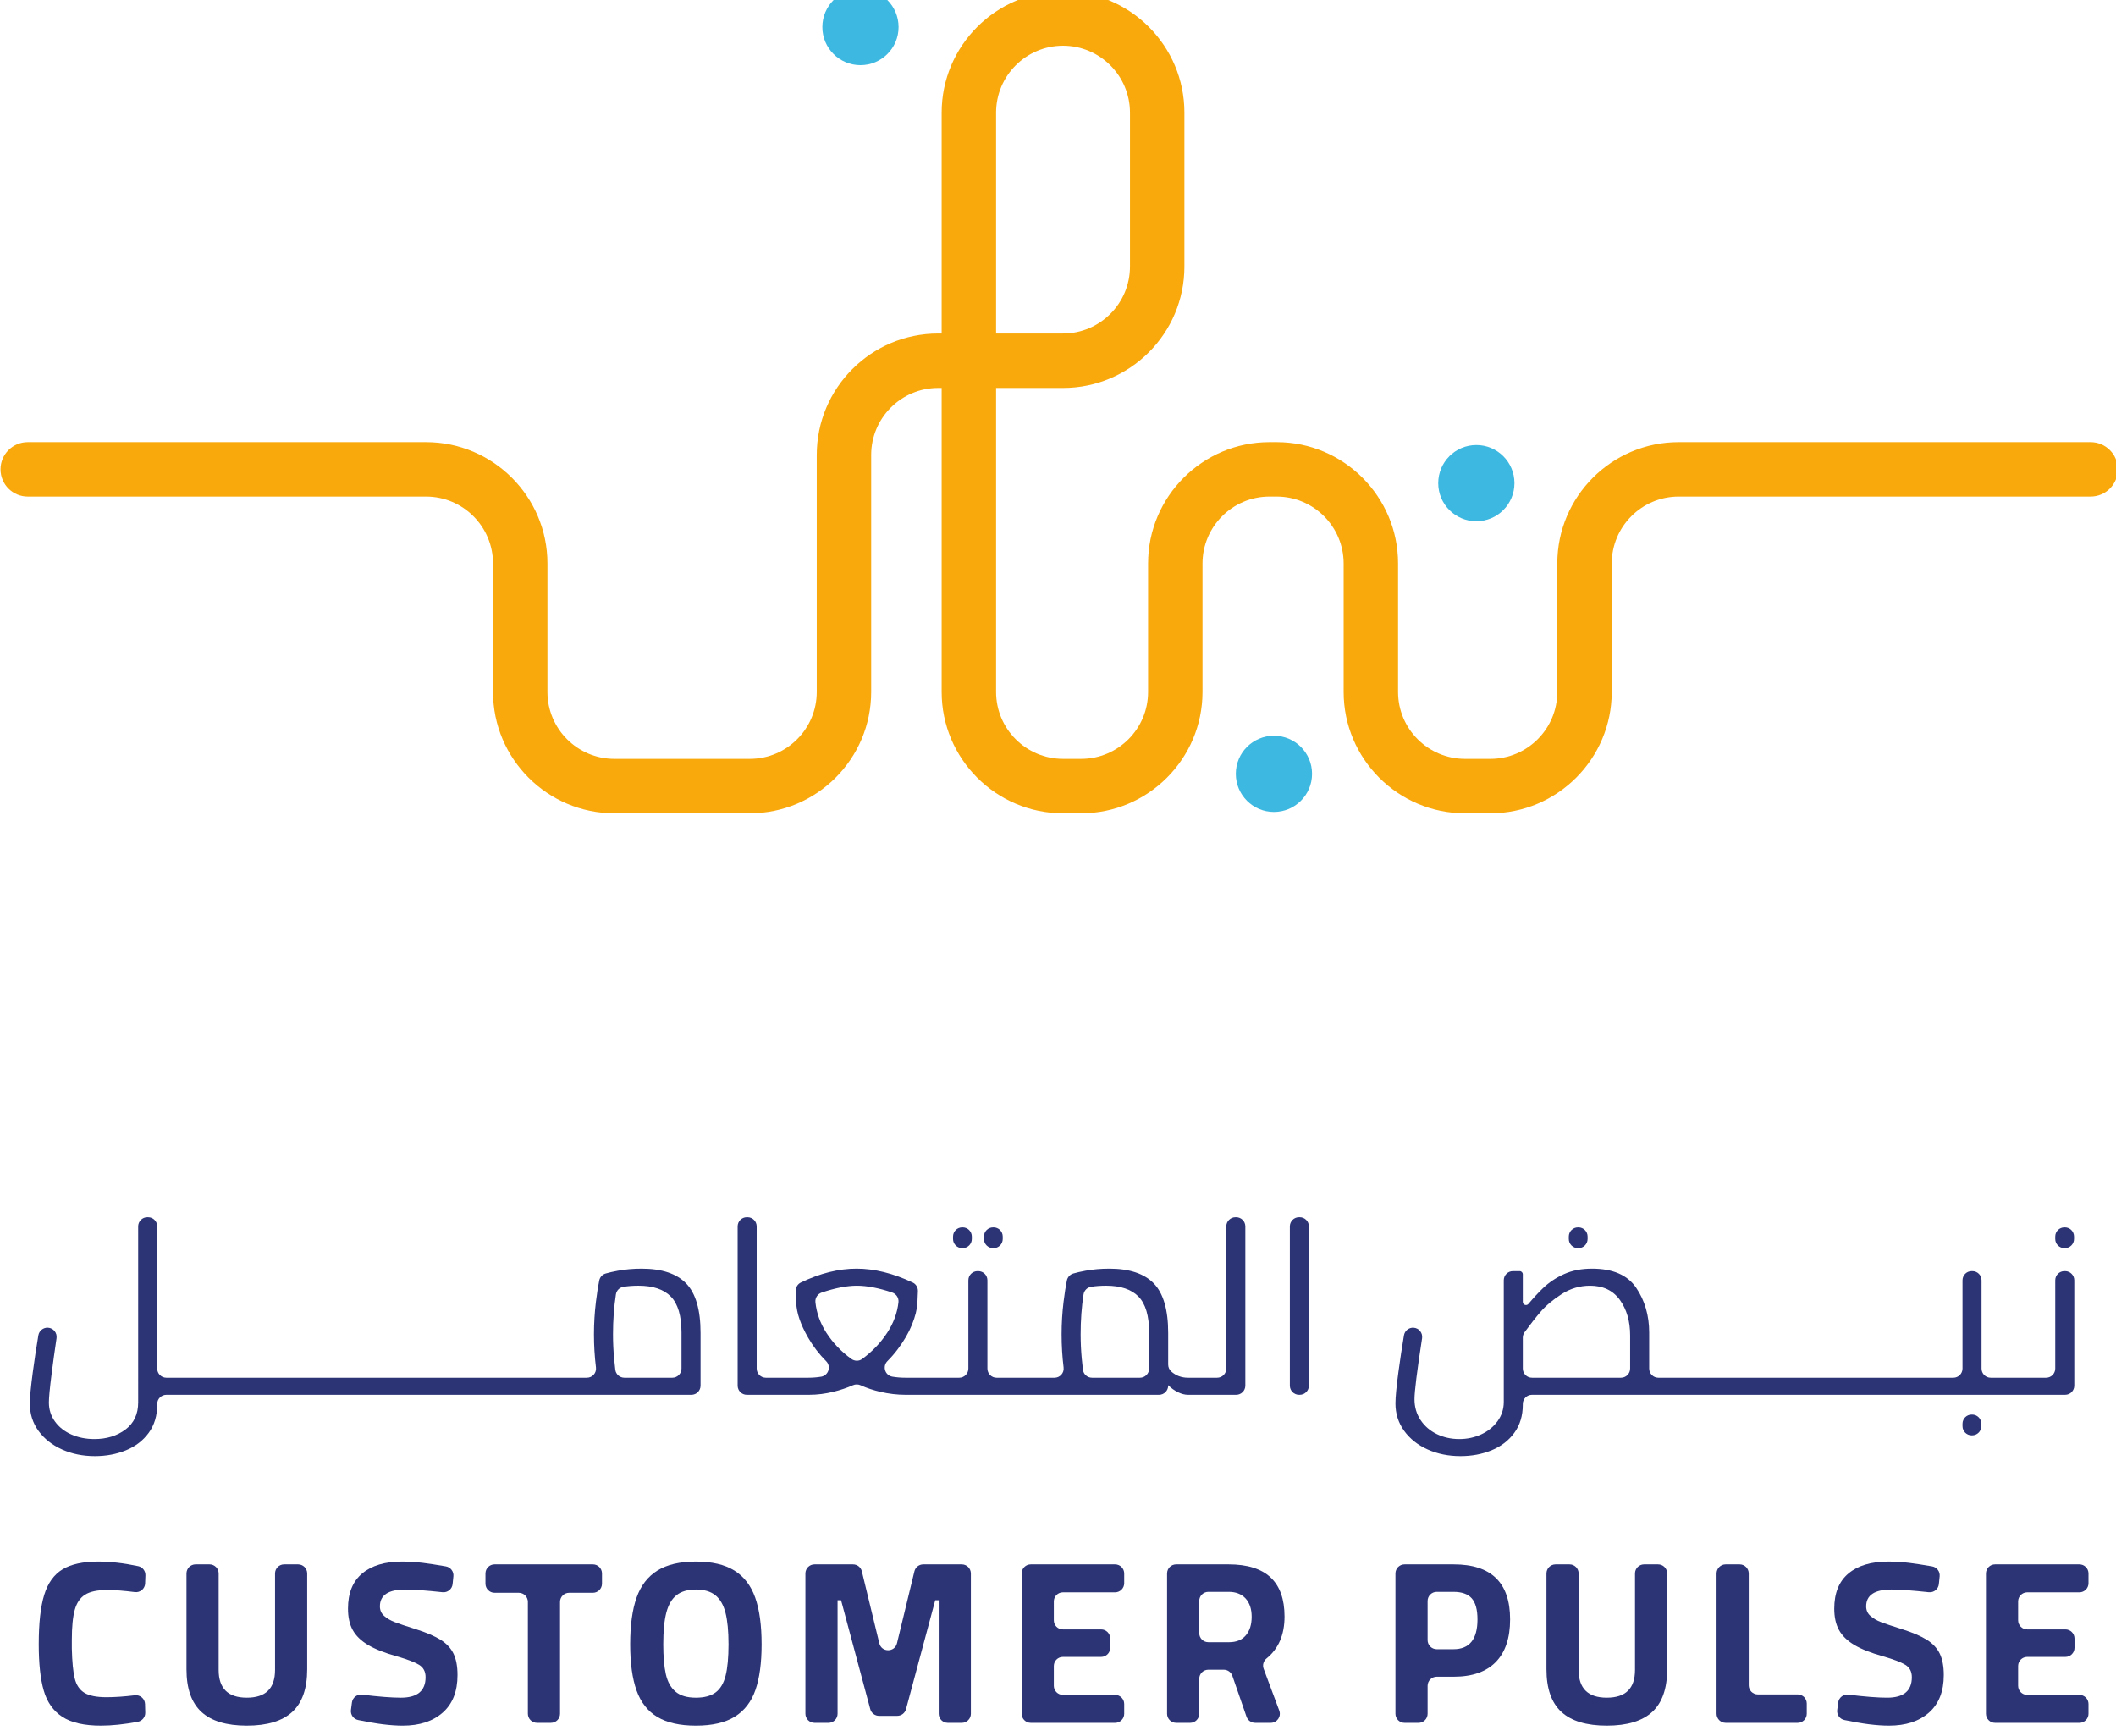 <?xml version="1.0" encoding="UTF-8" standalone="no"?>
<!-- Created with Inkscape (http://www.inkscape.org/) -->

<svg
   width="96.374mm"
   height="79.046mm"
   viewBox="0 0 96.374 79.046"
   version="1.1"
   id="svg5766"
   inkscape:version="1.1 (c4e8f9ed74, 2021-05-24)"
   sodipodi:docname="logo.svg"
   xmlns:inkscape="http://www.inkscape.org/namespaces/inkscape"
   xmlns:sodipodi="http://sodipodi.sourceforge.net/DTD/sodipodi-0.dtd"
   xmlns="http://www.w3.org/2000/svg"
   xmlns:svg="http://www.w3.org/2000/svg">
  <sodipodi:namedview
     id="namedview5768"
     pagecolor="#ffffff"
     bordercolor="#666666"
     borderopacity="1.0"
     inkscape:pageshadow="2"
     inkscape:pageopacity="0.0"
     inkscape:pagecheckerboard="0"
     inkscape:document-units="mm"
     showgrid="false"
     inkscape:zoom="0.64765011"
     inkscape:cx="249.36304"
     inkscape:cy="408.39953"
     inkscape:window-width="1920"
     inkscape:window-height="952"
     inkscape:window-x="1366"
     inkscape:window-y="32"
     inkscape:window-maximized="1"
     inkscape:current-layer="layer1" />
  <defs
     id="defs5763">
    <clipPath
       clipPathUnits="userSpaceOnUse"
       id="clipPath24">
      <path
         d="M 0,2359.42 H 1920 V 0 H 0 Z"
         id="path22" />
    </clipPath>
  </defs>
  <g
     inkscape:label="Layer 1"
     inkscape:groupmode="layer"
     id="layer1"
     transform="translate(-39.238,-40.548)">
    <g
       id="g18"
       transform="matrix(0.353,0,0,-0.353,1.884,839.139)">
      <g
         id="g20"
         clip-path="url(#clipPath24)">
        <g
           id="g26"
           transform="translate(216.84,2263.722)">
          <path
             d="m 0,0 c -2.716,0 -4.917,-2.201 -4.917,-4.917 0,-2.716 2.201,-4.917 4.917,-4.917 2.716,0 4.917,2.201 4.917,4.917 C 4.917,-2.201 2.716,0 0,0"
             style="fill:#3db8e0;fill-opacity:1;fill-rule:nonzero;stroke:none"
             id="path28" />
        </g>
        <g
           id="g30"
           transform="translate(275.104,2162.454)">
          <path
             d="m 0,0 c 0,2.716 -2.201,4.917 -4.917,4.917 -2.716,0 -4.917,-2.201 -4.917,-4.917 0,-2.716 2.201,-4.917 4.917,-4.917 C -2.201,-4.917 0,-2.716 0,0"
             style="fill:#3db8e0;fill-opacity:1;fill-rule:nonzero;stroke:none"
             id="path32" />
        </g>
        <g
           id="g34"
           transform="translate(296.302,2204.88)">
          <path
             d="m 0,0 c -2.716,0 -4.917,-2.201 -4.917,-4.917 0,-2.716 2.201,-4.917 4.917,-4.917 2.716,0 4.917,2.201 4.917,4.917 C 4.917,-2.201 2.716,0 0,0"
             style="fill:#3db8e0;fill-opacity:1;fill-rule:nonzero;stroke:none"
             id="path36" />
        </g>
        <g
           id="g38"
           transform="translate(234.338,2219.266)">
          <path
             d="m 0,0 h 8.637 c 4.763,0 8.638,3.875 8.638,8.638 v 19.857 c 0,4.763 -3.875,8.638 -8.638,8.638 C 3.875,37.133 0,33.258 0,28.495 Z m 63.772,-61.903 h -3.269 c -8.635,0 -15.66,7.025 -15.66,15.66 v 16.571 c 0,4.763 -3.875,8.638 -8.638,8.638 h -0.934 c -4.763,0 -8.638,-3.875 -8.638,-8.638 v -16.571 c 0,-8.635 -7.025,-15.66 -15.66,-15.66 H 8.637 c -8.635,0 -15.659,7.025 -15.659,15.66 v 39.221 h -0.456 c -4.763,0 -8.638,-3.875 -8.638,-8.638 v -30.583 c 0,-8.635 -7.025,-15.66 -15.66,-15.66 h -17.473 c -8.635,0 -15.66,7.025 -15.66,15.66 v 16.571 c 0,4.763 -3.875,8.638 -8.638,8.638 h -51.395 c -1.939,0 -3.511,1.572 -3.511,3.511 0,1.939 1.572,3.511 3.511,3.511 h 51.395 c 8.635,0 15.66,-7.025 15.66,-15.66 v -16.571 c 0,-4.763 3.875,-8.638 8.638,-8.638 h 17.473 c 4.763,0 8.638,3.875 8.638,8.638 v 30.583 c 0,8.635 7.025,15.66 15.66,15.66 h 0.456 v 28.495 c 0,8.635 7.024,15.66 15.659,15.66 8.636,0 15.661,-7.025 15.661,-15.66 V 8.638 c 0,-8.636 -7.025,-15.66 -15.661,-15.66 H 0 v -39.221 c 0,-4.763 3.875,-8.638 8.637,-8.638 h 2.336 c 4.763,0 8.638,3.875 8.638,8.638 v 16.571 c 0,8.635 7.025,15.66 15.66,15.66 h 0.934 c 8.635,0 15.66,-7.025 15.66,-15.66 v -16.571 c 0,-4.763 3.875,-8.638 8.638,-8.638 h 3.269 c 4.763,0 8.638,3.875 8.638,8.638 v 16.571 c 0,8.635 7.025,15.66 15.66,15.66 h 53.151 c 1.94,0 3.512,-1.572 3.512,-3.511 0,-1.939 -1.572,-3.511 -3.512,-3.511 H 88.07 c -4.763,0 -8.638,-3.875 -8.638,-8.638 v -16.571 c 0,-8.635 -7.024,-15.66 -15.66,-15.66"
             style="fill:#f9a90c;fill-opacity:1;fill-rule:nonzero;stroke:none"
             id="path40" />
        </g>
        <g
           id="g42"
           transform="translate(113.854,2040.797)">
          <path
             d="m 0,0 c -1.163,0.762 -1.959,1.889 -2.39,3.383 -0.431,1.493 -0.646,3.482 -0.646,5.968 0,2.726 0.235,4.851 0.706,6.374 0.471,1.523 1.257,2.621 2.36,3.292 1.103,0.672 2.646,1.008 4.631,1.008 1.563,0 3.282,-0.199 5.155,-0.597 0.551,-0.117 0.933,-0.623 0.913,-1.187 L 10.691,17.204 C 10.666,16.514 10.048,15.997 9.362,16.085 7.953,16.266 6.766,16.357 5.803,16.357 4.54,16.357 3.588,16.156 2.947,15.755 2.305,15.354 1.859,14.698 1.609,13.786 1.358,12.873 1.233,11.586 1.233,9.922 V 8.81 C 1.273,7.086 1.398,5.798 1.609,4.946 1.819,4.094 2.235,3.477 2.857,3.097 3.477,2.716 4.43,2.526 5.713,2.526 c 1.049,0 2.264,0.083 3.646,0.249 0.687,0.083 1.301,-0.44 1.32,-1.132 L 10.708,0.539 C 10.723,-0.042 10.308,-0.543 9.736,-0.649 7.961,-0.978 6.38,-1.142 4.992,-1.142 2.827,-1.142 1.163,-0.762 0,0"
             style="fill:#2c3476;fill-opacity:1;fill-rule:nonzero;stroke:none"
             id="path44" />
        </g>
        <g
           id="g46"
           transform="translate(131.804,2041.429)">
          <path
             d="m 0,0 c -1.283,1.182 -1.924,3.017 -1.924,5.502 v 12.357 c 0,0.648 0.525,1.173 1.173,1.173 h 1.803 c 0.648,0 1.174,-0.525 1.174,-1.173 V 5.412 c 0,-2.386 1.212,-3.578 3.637,-3.578 2.426,0 3.638,1.192 3.638,3.578 v 12.447 c 0,0.648 0.526,1.173 1.174,1.173 h 1.802 c 0.648,0 1.173,-0.525 1.173,-1.173 V 5.502 C 13.65,3.017 13.009,1.182 11.726,0 10.443,-1.183 8.489,-1.774 5.863,-1.774 3.237,-1.774 1.283,-1.183 0,0"
             style="fill:#2c3476;fill-opacity:1;fill-rule:nonzero;stroke:none"
             id="path48" />
        </g>
        <g
           id="g50"
           transform="translate(152.04,2040.376)">
          <path
             d="m 0,0 v 0 c -0.609,0.118 -1.02,0.69 -0.94,1.304 l 0.127,0.963 c 0.083,0.639 0.671,1.09 1.31,1.011 2.125,-0.261 3.793,-0.392 5.005,-0.392 2.124,0 3.187,0.882 3.187,2.646 0,0.722 -0.281,1.253 -0.842,1.594 C 7.286,7.466 6.344,7.828 5.021,8.208 3.437,8.649 2.19,9.14 1.278,9.682 c -0.913,0.541 -1.574,1.182 -1.985,1.924 -0.411,0.741 -0.616,1.663 -0.616,2.766 0,2.004 0.611,3.518 1.834,4.54 1.222,1.022 2.936,1.534 5.142,1.534 0.861,0 1.753,-0.056 2.675,-0.166 0.726,-0.087 1.718,-0.239 2.978,-0.456 0.607,-0.104 1.034,-0.662 0.972,-1.275 l -0.102,-1.012 c -0.066,-0.648 -0.652,-1.118 -1.299,-1.048 -2.146,0.232 -3.747,0.349 -4.804,0.349 -2.185,0 -3.277,-0.722 -3.277,-2.165 0,-0.501 0.18,-0.913 0.541,-1.233 0.361,-0.321 0.812,-0.586 1.353,-0.797 0.541,-0.21 1.453,-0.516 2.736,-0.917 1.383,-0.441 2.455,-0.902 3.218,-1.383 0.761,-0.481 1.312,-1.078 1.653,-1.789 0.341,-0.712 0.511,-1.629 0.511,-2.751 0,-2.105 -0.636,-3.719 -1.909,-4.841 C 9.626,-0.161 7.907,-0.722 5.742,-0.722 4.179,-0.722 2.264,-0.481 0,0"
             style="fill:#2c3476;fill-opacity:1;fill-rule:nonzero;stroke:none"
             id="path52" />
        </g>
        <g
           id="g54"
           transform="translate(172.755,2056.793)">
          <path
             d="m 0,0 h -3.126 c -0.648,0 -1.173,0.525 -1.173,1.173 v 1.322 c 0,0.648 0.525,1.173 1.173,1.173 H 9.561 c 0.648,0 1.174,-0.525 1.174,-1.173 V 1.173 C 10.735,0.525 10.209,0 9.561,0 H 6.496 C 5.848,0 5.322,-0.525 5.322,-1.173 v -14.431 c 0,-0.648 -0.525,-1.173 -1.173,-1.173 H 2.347 c -0.648,0 -1.174,0.525 -1.174,1.173 V -1.173 C 1.173,-0.525 0.648,0 0,0"
             style="fill:#2c3476;fill-opacity:1;fill-rule:nonzero;stroke:none"
             id="path56" />
        </g>
        <g
           id="g58"
           transform="translate(198.146,2043.939)">
          <path
             d="m 0,0 c 0.611,0.451 1.042,1.173 1.293,2.165 0.251,0.992 0.376,2.34 0.376,4.044 0,1.703 -0.131,3.061 -0.391,4.074 -0.26,1.012 -0.697,1.764 -1.308,2.255 -0.611,0.491 -1.448,0.737 -2.51,0.737 -1.063,0 -1.9,-0.246 -2.511,-0.737 C -5.663,12.047 -6.098,11.295 -6.359,10.283 -6.62,9.27 -6.75,7.912 -6.75,6.209 c 0,-1.584 0.11,-2.867 0.331,-3.849 0.221,-0.982 0.636,-1.734 1.248,-2.255 0.611,-0.521 1.488,-0.782 2.631,-0.782 1.082,0 1.929,0.226 2.54,0.677 m -7.501,-3.172 c -1.244,0.741 -2.141,1.879 -2.691,3.413 -0.552,1.533 -0.827,3.522 -0.827,5.968 0,2.465 0.275,4.475 0.827,6.028 0.55,1.553 1.447,2.716 2.691,3.488 1.242,0.771 2.896,1.158 4.961,1.158 2.064,0 3.717,-0.387 4.961,-1.158 C 3.663,14.953 4.56,13.79 5.111,12.237 5.663,10.684 5.938,8.674 5.938,6.209 5.938,3.803 5.673,1.839 5.142,0.316 4.61,-1.208 3.724,-2.356 2.481,-3.127 1.238,-3.899 -0.436,-4.285 -2.54,-4.285 c -2.065,0 -3.719,0.371 -4.961,1.113"
             style="fill:#2c3476;fill-opacity:1;fill-rule:nonzero;stroke:none"
             id="path60" />
        </g>
        <g
           id="g62"
           transform="translate(231.085,2059.287)">
          <path
             d="m 0,0 v -18.099 c 0,-0.648 -0.525,-1.173 -1.173,-1.173 h -1.803 c -0.648,0 -1.174,0.525 -1.174,1.173 V -3.457 H -4.6 L -8.366,-17.5 c -0.138,-0.513 -0.603,-0.87 -1.134,-0.87 h -2.348 c -0.531,0 -0.996,0.357 -1.134,0.87 l -3.765,14.043 h -0.452 v -14.642 c 0,-0.648 -0.525,-1.173 -1.173,-1.173 h -1.802 c -0.648,0 -1.174,0.525 -1.174,1.173 V 0 c 0,0.648 0.526,1.173 1.174,1.173 h 4.969 c 0.542,0 1.013,-0.37 1.14,-0.896 l 2.251,-9.283 c 0.29,-1.196 1.99,-1.196 2.28,0 l 2.25,9.283 c 0.128,0.526 0.599,0.896 1.141,0.896 h 4.97 C -0.525,1.173 0,0.648 0,0"
             style="fill:#2c3476;fill-opacity:1;fill-rule:nonzero;stroke:none"
             id="path64" />
        </g>
        <g
           id="g66"
           transform="translate(241.788,2055.679)">
          <path
             d="m 0,0 v -2.434 c 0,-0.648 0.525,-1.173 1.173,-1.173 h 4.93 c 0.648,0 1.173,-0.526 1.173,-1.174 v -1.201 c 0,-0.648 -0.525,-1.173 -1.173,-1.173 H 1.173 C 0.525,-7.155 0,-7.68 0,-8.328 v -2.555 c 0,-0.648 0.525,-1.173 1.173,-1.173 h 6.734 c 0.648,0 1.173,-0.525 1.173,-1.173 v -1.262 c 0,-0.648 -0.525,-1.173 -1.173,-1.173 H -2.976 c -0.648,0 -1.174,0.525 -1.174,1.173 V 3.608 c 0,0.648 0.526,1.173 1.174,1.173 H 7.907 C 8.555,4.781 9.08,4.256 9.08,3.608 V 2.347 C 9.08,1.699 8.555,1.173 7.907,1.173 H 1.173 C 0.525,1.173 0,0.648 0,0"
             style="fill:#2c3476;fill-opacity:1;fill-rule:nonzero;stroke:none"
             id="path68" />
        </g>
        <g
           id="g70"
           transform="translate(264.398,2050.419)">
          <path
             d="m 0,0 c 0.942,0 1.663,0.295 2.165,0.887 0.501,0.591 0.751,1.388 0.751,2.39 0,1.003 -0.26,1.789 -0.781,2.361 C 1.613,6.209 0.882,6.495 -0.06,6.495 h -2.615 c -0.648,0 -1.173,-0.526 -1.173,-1.174 V 1.173 C -3.848,0.525 -3.323,0 -2.675,0 Z m -7.998,8.869 c 0,0.648 0.525,1.173 1.173,1.173 h 6.765 c 4.811,0 7.216,-2.245 7.216,-6.734 0,-2.342 -0.773,-4.142 -2.319,-5.401 C 4.441,-2.415 4.283,-2.945 4.461,-3.422 L 6.475,-8.82 c 0.286,-0.766 -0.281,-1.583 -1.1,-1.583 H 3.361 c -0.5,0 -0.945,0.317 -1.109,0.789 l -1.828,5.277 c -0.164,0.472 -0.609,0.789 -1.109,0.789 h -1.99 c -0.648,0 -1.173,-0.525 -1.173,-1.173 V -9.23 c 0,-0.648 -0.526,-1.173 -1.174,-1.173 h -1.803 c -0.648,0 -1.173,0.525 -1.173,1.173 z"
             style="fill:#2c3476;fill-opacity:1;fill-rule:nonzero;stroke:none"
             id="path72" />
        </g>
        <g
           id="g74"
           transform="translate(293.352,2049.516)">
          <path
             d="M 0,0 C 2.064,0 3.097,1.283 3.097,3.849 3.097,5.091 2.851,5.993 2.36,6.555 1.868,7.116 1.082,7.397 0,7.397 h -2.164 c -0.648,0 -1.174,-0.526 -1.174,-1.174 V 1.173 C -3.338,0.525 -2.812,0 -2.164,0 Z m -7.487,9.771 c 0,0.648 0.526,1.173 1.174,1.173 H 0.03 c 4.851,0 7.276,-2.365 7.276,-7.095 0,-2.406 -0.616,-4.24 -1.849,-5.503 C 4.224,-2.916 2.415,-3.548 0.03,-3.548 h -2.194 c -0.648,0 -1.174,-0.525 -1.174,-1.173 v -3.607 c 0,-0.648 -0.525,-1.173 -1.173,-1.173 h -1.802 c -0.648,0 -1.174,0.525 -1.174,1.173 z"
             style="fill:#2c3476;fill-opacity:1;fill-rule:nonzero;stroke:none"
             id="path76" />
        </g>
        <g
           id="g78"
           transform="translate(307.273,2041.429)">
          <path
             d="m 0,0 c -1.283,1.182 -1.924,3.017 -1.924,5.502 v 12.357 c 0,0.648 0.525,1.173 1.173,1.173 h 1.803 c 0.648,0 1.174,-0.525 1.174,-1.173 V 5.412 c 0,-2.386 1.212,-3.578 3.637,-3.578 2.426,0 3.638,1.192 3.638,3.578 v 12.447 c 0,0.648 0.526,1.173 1.174,1.173 h 1.802 c 0.648,0 1.173,-0.525 1.173,-1.173 V 5.502 C 13.65,3.017 13.009,1.182 11.726,0 10.443,-1.183 8.489,-1.774 5.863,-1.774 3.237,-1.774 1.283,-1.183 0,0"
             style="fill:#2c3476;fill-opacity:1;fill-rule:nonzero;stroke:none"
             id="path80" />
        </g>
        <g
           id="g82"
           transform="translate(338.933,2042.51)">
          <path
             d="m 0,0 v -1.322 c 0,-0.647 -0.525,-1.173 -1.173,-1.173 h -9.29 c -0.648,0 -1.173,0.526 -1.173,1.173 v 18.099 c 0,0.648 0.525,1.174 1.173,1.174 h 1.803 c 0.648,0 1.174,-0.526 1.174,-1.174 V 2.347 c 0,-0.648 0.525,-1.174 1.173,-1.174 h 5.14 C -0.525,1.173 0,0.648 0,0"
             style="fill:#2c3476;fill-opacity:1;fill-rule:nonzero;stroke:none"
             id="path84" />
        </g>
        <g
           id="g86"
           transform="translate(343.804,2040.376)">
          <path
             d="m 0,0 v 0 c -0.608,0.118 -1.02,0.689 -0.939,1.304 l 0.126,0.963 c 0.083,0.639 0.671,1.09 1.31,1.011 2.125,-0.261 3.794,-0.392 5.005,-0.392 2.124,0 3.187,0.882 3.187,2.646 0,0.722 -0.281,1.253 -0.841,1.594 C 7.286,7.466 6.344,7.828 5.021,8.208 3.438,8.649 2.19,9.14 1.278,9.682 c -0.912,0.541 -1.574,1.182 -1.984,1.924 -0.412,0.741 -0.617,1.663 -0.617,2.766 0,2.004 0.611,3.518 1.834,4.54 1.223,1.022 2.936,1.534 5.142,1.534 0.861,0 1.753,-0.056 2.676,-0.166 0.725,-0.087 1.718,-0.239 2.978,-0.456 0.607,-0.104 1.033,-0.662 0.971,-1.275 l -0.102,-1.012 c -0.065,-0.648 -0.651,-1.118 -1.299,-1.048 -2.145,0.232 -3.746,0.349 -4.803,0.349 -2.186,0 -3.278,-0.722 -3.278,-2.165 0,-0.501 0.18,-0.913 0.542,-1.233 0.36,-0.321 0.811,-0.586 1.352,-0.797 0.542,-0.21 1.453,-0.516 2.736,-0.917 1.384,-0.441 2.456,-0.902 3.218,-1.383 0.761,-0.481 1.312,-1.078 1.653,-1.789 0.341,-0.712 0.512,-1.629 0.512,-2.751 0,-2.105 -0.637,-3.719 -1.91,-4.841 C 9.626,-0.161 7.907,-0.722 5.743,-0.722 4.179,-0.722 2.265,-0.481 0,0"
             style="fill:#2c3476;fill-opacity:1;fill-rule:nonzero;stroke:none"
             id="path88" />
        </g>
        <g
           id="g90"
           transform="translate(366.204,2055.679)">
          <path
             d="m 0,0 v -2.434 c 0,-0.648 0.525,-1.173 1.173,-1.173 h 4.93 c 0.648,0 1.173,-0.526 1.173,-1.174 v -1.201 c 0,-0.648 -0.525,-1.173 -1.173,-1.173 H 1.173 C 0.525,-7.155 0,-7.68 0,-8.328 v -2.555 c 0,-0.648 0.525,-1.173 1.173,-1.173 h 6.734 c 0.648,0 1.173,-0.525 1.173,-1.173 v -1.262 c 0,-0.648 -0.525,-1.173 -1.173,-1.173 H -2.976 c -0.648,0 -1.174,0.525 -1.174,1.173 V 3.608 c 0,0.648 0.526,1.173 1.174,1.173 H 7.907 C 8.555,4.781 9.08,4.256 9.08,3.608 V 2.347 C 9.08,1.699 8.555,1.173 7.907,1.173 H 1.173 C 0.525,1.173 0,0.648 0,0"
             style="fill:#2c3476;fill-opacity:1;fill-rule:nonzero;stroke:none"
             id="path92" />
        </g>
        <g
           id="g94"
           transform="translate(192.566,2084.543)">
          <path
             d="m 0,0 h -6.186 c -0.594,0 -1.099,0.439 -1.172,1.029 -0.053,0.425 -0.104,0.906 -0.154,1.444 -0.096,1.031 -0.144,2.069 -0.144,3.111 0,1.824 0.125,3.547 0.376,5.168 0.077,0.499 0.469,0.893 0.967,0.974 0.595,0.096 1.243,0.144 1.944,0.144 1.871,0 3.265,-0.468 4.18,-1.404 C 0.725,9.53 1.182,7.977 1.182,5.807 V 1.182 C 1.182,0.529 0.653,0 0,0 m -3.954,14.072 c -1.085,0 -2.118,-0.091 -3.095,-0.272 -0.606,-0.112 -1.122,-0.23 -1.548,-0.354 -0.425,-0.124 -0.745,-0.465 -0.834,-0.899 -0.154,-0.76 -0.297,-1.672 -0.426,-2.735 -0.171,-1.394 -0.256,-2.803 -0.256,-4.228 0,-1.442 0.086,-2.865 0.259,-4.27 C -9.768,0.614 -10.321,0 -11.026,0 h -3.905 -7.977 -7.977 -7.977 -7.977 -7.977 -7.977 -2.486 c -0.654,0 -1.183,0.529 -1.183,1.182 v 18.344 c 0,0.653 -0.529,1.182 -1.182,1.182 h -0.092 c -0.653,0 -1.183,-0.529 -1.183,-1.182 V -3.191 c 0,-1.51 -0.548,-2.674 -1.643,-3.494 -1.096,-0.818 -2.43,-1.228 -4.005,-1.228 -1.084,0 -2.074,0.197 -2.967,0.59 -0.893,0.394 -1.601,0.953 -2.122,1.675 -0.521,0.724 -0.782,1.543 -0.782,2.457 0,0.618 0.117,1.845 0.351,3.686 0.185,1.455 0.397,2.988 0.636,4.597 0.102,0.69 -0.408,1.322 -1.105,1.36 h -0.008 c -0.6,0.033 -1.134,-0.392 -1.233,-0.985 -0.267,-1.585 -0.505,-3.162 -0.714,-4.733 -0.256,-1.914 -0.383,-3.276 -0.383,-4.084 0,-1.319 0.371,-2.489 1.116,-3.51 0.745,-1.021 1.755,-1.819 3.031,-2.393 1.277,-0.575 2.691,-0.862 4.244,-0.862 1.447,0 2.781,0.25 4.005,0.75 1.223,0.5 2.201,1.25 2.935,2.25 0.734,1 1.101,2.212 1.101,3.637 v 0.094 c 0,0.653 0.529,1.182 1.183,1.182 h 2.486 7.977 7.977 7.977 7.977 7.977 7.977 17.388 c 0.653,0 1.183,0.53 1.183,1.183 v 6.794 c 0,2.978 -0.618,5.106 -1.851,6.382 -1.234,1.276 -3.148,1.915 -5.743,1.915"
             style="fill:#2c3476;fill-opacity:1;fill-rule:nonzero;stroke:none"
             id="path96" />
        </g>
        <g
           id="g98"
           transform="translate(234.014,2103.943)">
          <path
             d="m 0,0 h -0.06 c -0.653,0 -1.183,-0.53 -1.183,-1.183 v -0.315 c 0,-0.653 0.53,-1.182 1.183,-1.182 H 0 c 0.653,0 1.182,0.529 1.182,1.182 v 0.315 C 1.182,-0.53 0.653,0 0,0"
             style="fill:#2c3476;fill-opacity:1;fill-rule:nonzero;stroke:none"
             id="path100" />
        </g>
        <g
           id="g102"
           transform="translate(230.025,2103.943)">
          <path
             d="m 0,0 h -0.06 c -0.653,0 -1.183,-0.53 -1.183,-1.183 v -0.315 c 0,-0.653 0.53,-1.182 1.183,-1.182 H 0 c 0.653,0 1.182,0.529 1.182,1.182 v 0.315 C 1.182,-0.53 0.653,0 0,0"
             style="fill:#2c3476;fill-opacity:1;fill-rule:nonzero;stroke:none"
             id="path104" />
        </g>
        <g
           id="g106"
           transform="translate(252.903,2084.543)">
          <path
             d="m 0,0 h -6.186 c -0.594,0 -1.099,0.439 -1.172,1.029 -0.053,0.425 -0.104,0.906 -0.154,1.444 -0.096,1.031 -0.144,2.069 -0.144,3.111 0,1.824 0.125,3.547 0.376,5.168 0.077,0.499 0.469,0.893 0.967,0.974 0.595,0.096 1.243,0.144 1.944,0.144 1.871,0 3.265,-0.468 4.18,-1.404 C 0.725,9.53 1.182,7.977 1.182,5.807 V 1.182 C 1.182,0.529 0.653,0 0,0 m -35.866,2.403 c -0.409,-0.298 -0.968,-0.27 -1.378,0.026 -1.31,0.948 -2.381,2.068 -3.213,3.362 -0.799,1.242 -1.272,2.558 -1.418,3.949 -0.059,0.558 0.29,1.079 0.823,1.256 1.751,0.582 3.257,0.874 4.52,0.874 1.297,0 2.814,-0.291 4.551,-0.871 0.534,-0.179 0.883,-0.701 0.822,-1.26 -0.152,-1.374 -0.634,-2.685 -1.449,-3.932 -0.858,-1.315 -1.944,-2.45 -3.258,-3.404 M 11.138,1.182 C 11.138,0.529 10.608,0 9.955,0 H 7.213 V 0 H 6.192 C 5.361,0 4.643,0.267 4.038,0.803 3.784,1.027 3.64,1.355 3.64,1.694 v 4.081 c 0,2.978 -0.618,5.106 -1.851,6.382 -1.234,1.276 -3.148,1.915 -5.743,1.915 -1.085,0 -2.118,-0.091 -3.095,-0.272 -0.606,-0.112 -1.122,-0.23 -1.548,-0.354 -0.425,-0.124 -0.745,-0.465 -0.834,-0.899 -0.154,-0.76 -0.297,-1.672 -0.426,-2.735 -0.171,-1.394 -0.256,-2.803 -0.256,-4.228 0,-1.442 0.086,-2.865 0.259,-4.27 C -9.768,0.614 -10.32,0 -11.026,0 h -3.905 -3.572 c -0.653,0 -1.182,0.529 -1.182,1.182 V 12.57 c 0,0.653 -0.53,1.182 -1.183,1.182 h -0.091 c -0.654,0 -1.183,-0.529 -1.183,-1.182 V 1.182 C -22.142,0.529 -22.671,0 -23.324,0 h -3.572 v 0 h -3.382 c -0.559,0 -1.114,0.046 -1.665,0.137 -0.952,0.159 -1.32,1.324 -0.638,2.007 0.466,0.468 0.899,0.966 1.298,1.494 0.818,1.084 1.441,2.153 1.866,3.206 0.426,1.053 0.66,1.995 0.702,2.824 l 0.063,1.493 c 0.02,0.469 -0.238,0.914 -0.663,1.115 -2.533,1.197 -4.949,1.796 -7.249,1.796 -2.318,0 -4.717,-0.599 -7.195,-1.793 -0.42,-0.203 -0.674,-0.645 -0.654,-1.111 l 0.064,-1.5 c 0.042,-1.298 0.552,-2.797 1.531,-4.499 0.636,-1.106 1.411,-2.118 2.326,-3.036 C -39.811,1.45 -40.19,0.282 -41.143,0.131 -41.691,0.043 -42.238,0 -42.786,0 h -3.669 v 0 h -1.817 c -0.653,0 -1.182,0.529 -1.182,1.182 v 18.344 c 0,0.653 -0.53,1.182 -1.183,1.182 h -0.092 c -0.653,0 -1.182,-0.529 -1.182,-1.182 V -1.019 c 0,-0.653 0.529,-1.183 1.182,-1.183 h 4.274 v 0 h 3.765 c 1.042,0 2.1,0.133 3.175,0.399 0.881,0.218 1.709,0.498 2.484,0.838 0.32,0.141 0.677,0.136 0.995,-0.008 0.78,-0.354 1.625,-0.636 2.535,-0.846 1.106,-0.255 2.191,-0.383 3.255,-0.383 h 3.35 v 0 h 11.965 17.388 c 0.653,0 1.183,0.53 1.183,1.183 v 0.062 C 4.023,-1.34 4.442,-1.643 4.9,-1.867 5.357,-2.09 5.788,-2.202 6.192,-2.202 h 1.021 v 0 h 5.199 c 0.653,0 1.182,0.53 1.182,1.183 v 20.545 c 0,0.653 -0.529,1.182 -1.182,1.182 H 12.32 c -0.653,0 -1.182,-0.529 -1.182,-1.182 z"
             style="fill:#2c3476;fill-opacity:1;fill-rule:nonzero;stroke:none"
             id="path108" />
        </g>
        <g
           id="g110"
           transform="translate(272.241,2104.069)">
          <path
             d="m 0,0 v -20.545 c 0,-0.653 0.529,-1.182 1.182,-1.182 h 0.092 c 0.653,0 1.183,0.529 1.183,1.182 V 0 c 0,0.653 -0.53,1.183 -1.183,1.183 H 1.182 C 0.529,1.183 0,0.653 0,0"
             style="fill:#2c3476;fill-opacity:1;fill-rule:nonzero;stroke:none"
             id="path112" />
        </g>
        <g
           id="g114"
           transform="translate(309.474,2103.943)">
          <path
             d="m 0,0 h -0.06 c -0.653,0 -1.182,-0.53 -1.182,-1.183 v -0.315 c 0,-0.653 0.529,-1.182 1.182,-1.182 H 0 c 0.653,0 1.182,0.529 1.182,1.182 v 0.315 C 1.182,-0.53 0.653,0 0,0"
             style="fill:#2c3476;fill-opacity:1;fill-rule:nonzero;stroke:none"
             id="path116" />
        </g>
        <g
           id="g118"
           transform="translate(360.211,2077.109)">
          <path
             d="M 0,0 H 0.06 C 0.713,0 1.243,0.529 1.243,1.182 V 1.498 C 1.243,2.151 0.713,2.68 0.06,2.68 H 0 c -0.653,0 -1.182,-0.529 -1.182,-1.182 V 1.182 C -1.182,0.529 -0.653,0 0,0"
             style="fill:#2c3476;fill-opacity:1;fill-rule:nonzero;stroke:none"
             id="path120" />
        </g>
        <g
           id="g122"
           transform="translate(372.237,2103.943)">
          <path
             d="m 0,0 h -0.06 c -0.653,0 -1.183,-0.53 -1.183,-1.183 v -0.315 c 0,-0.653 0.53,-1.182 1.183,-1.182 H 0 c 0.653,0 1.182,0.529 1.182,1.182 v 0.315 C 1.182,-0.53 0.653,0 0,0"
             style="fill:#2c3476;fill-opacity:1;fill-rule:nonzero;stroke:none"
             id="path124" />
        </g>
        <g
           id="g126"
           transform="translate(314.963,2084.543)">
          <path
             d="m 0,0 h -11.483 c -0.653,0 -1.183,0.529 -1.183,1.182 v 3.985 c 0,0.25 0.081,0.499 0.228,0.701 0.723,0.994 1.402,1.862 2.038,2.604 0.702,0.818 1.616,1.589 2.744,2.313 1.127,0.723 2.35,1.085 3.669,1.085 1.68,0 2.962,-0.612 3.845,-1.835 C 0.741,8.812 1.182,7.285 1.182,5.456 V 1.182 C 1.182,0.529 0.653,0 0,0 M 56.032,12.57 V 1.182 C 56.032,0.529 55.502,0 54.849,0 H 51.277 47.705 C 47.052,0 46.523,0.529 46.523,1.182 V 12.57 c 0,0.653 -0.529,1.182 -1.182,1.182 h -0.092 c -0.653,0 -1.183,-0.529 -1.183,-1.182 V 1.182 C 44.066,0.529 43.537,0 42.884,0 H 39.312 31.335 23.358 15.381 7.404 V 0 H 4.822 C 4.169,0 3.639,0.529 3.639,1.182 v 4.625 c 0,2.213 -0.558,4.143 -1.675,5.792 -1.117,1.648 -3.015,2.473 -5.696,2.473 -1.361,0 -2.563,-0.235 -3.605,-0.703 -1.042,-0.468 -1.952,-1.074 -2.728,-1.818 -0.577,-0.554 -1.204,-1.23 -1.88,-2.03 -0.246,-0.289 -0.721,-0.121 -0.721,0.259 v 3.565 c 0,0.225 -0.182,0.407 -0.407,0.407 h -0.867 c -0.653,0 -1.183,-0.529 -1.183,-1.182 V -3.127 c 0,-0.914 -0.266,-1.739 -0.797,-2.473 -0.532,-0.733 -1.234,-1.303 -2.106,-1.707 -0.873,-0.404 -1.819,-0.606 -2.84,-0.606 -1.043,0 -2.005,0.213 -2.888,0.638 -0.883,0.426 -1.585,1.032 -2.106,1.819 -0.521,0.787 -0.781,1.681 -0.781,2.68 0,1.007 0.326,3.628 0.978,7.862 0.107,0.691 -0.405,1.328 -1.103,1.366 v 0 C -27.367,6.485 -27.901,6.058 -28,5.464 c -0.267,-1.598 -0.506,-3.175 -0.715,-4.73 -0.255,-1.893 -0.383,-3.244 -0.383,-4.052 0,-1.319 0.372,-2.494 1.117,-3.526 0.744,-1.032 1.754,-1.835 3.031,-2.409 1.276,-0.575 2.691,-0.862 4.243,-0.862 1.447,0 2.782,0.25 4.005,0.75 1.223,0.5 2.202,1.25 2.935,2.25 0.735,1 1.101,2.212 1.101,3.637 v 0.094 c 0,0.653 0.53,1.182 1.183,1.182 H 7.404 v 0 h 7.977 7.977 7.977 7.977 11.965 6.029 c 0.653,0 1.182,0.53 1.182,1.183 V 12.57 c 0,0.653 -0.529,1.182 -1.182,1.182 h -0.092 c -0.653,0 -1.182,-0.529 -1.182,-1.182"
             style="fill:#2c3476;fill-opacity:1;fill-rule:nonzero;stroke:none"
             id="path128" />
        </g>
      </g>
    </g>
  </g>
</svg>
